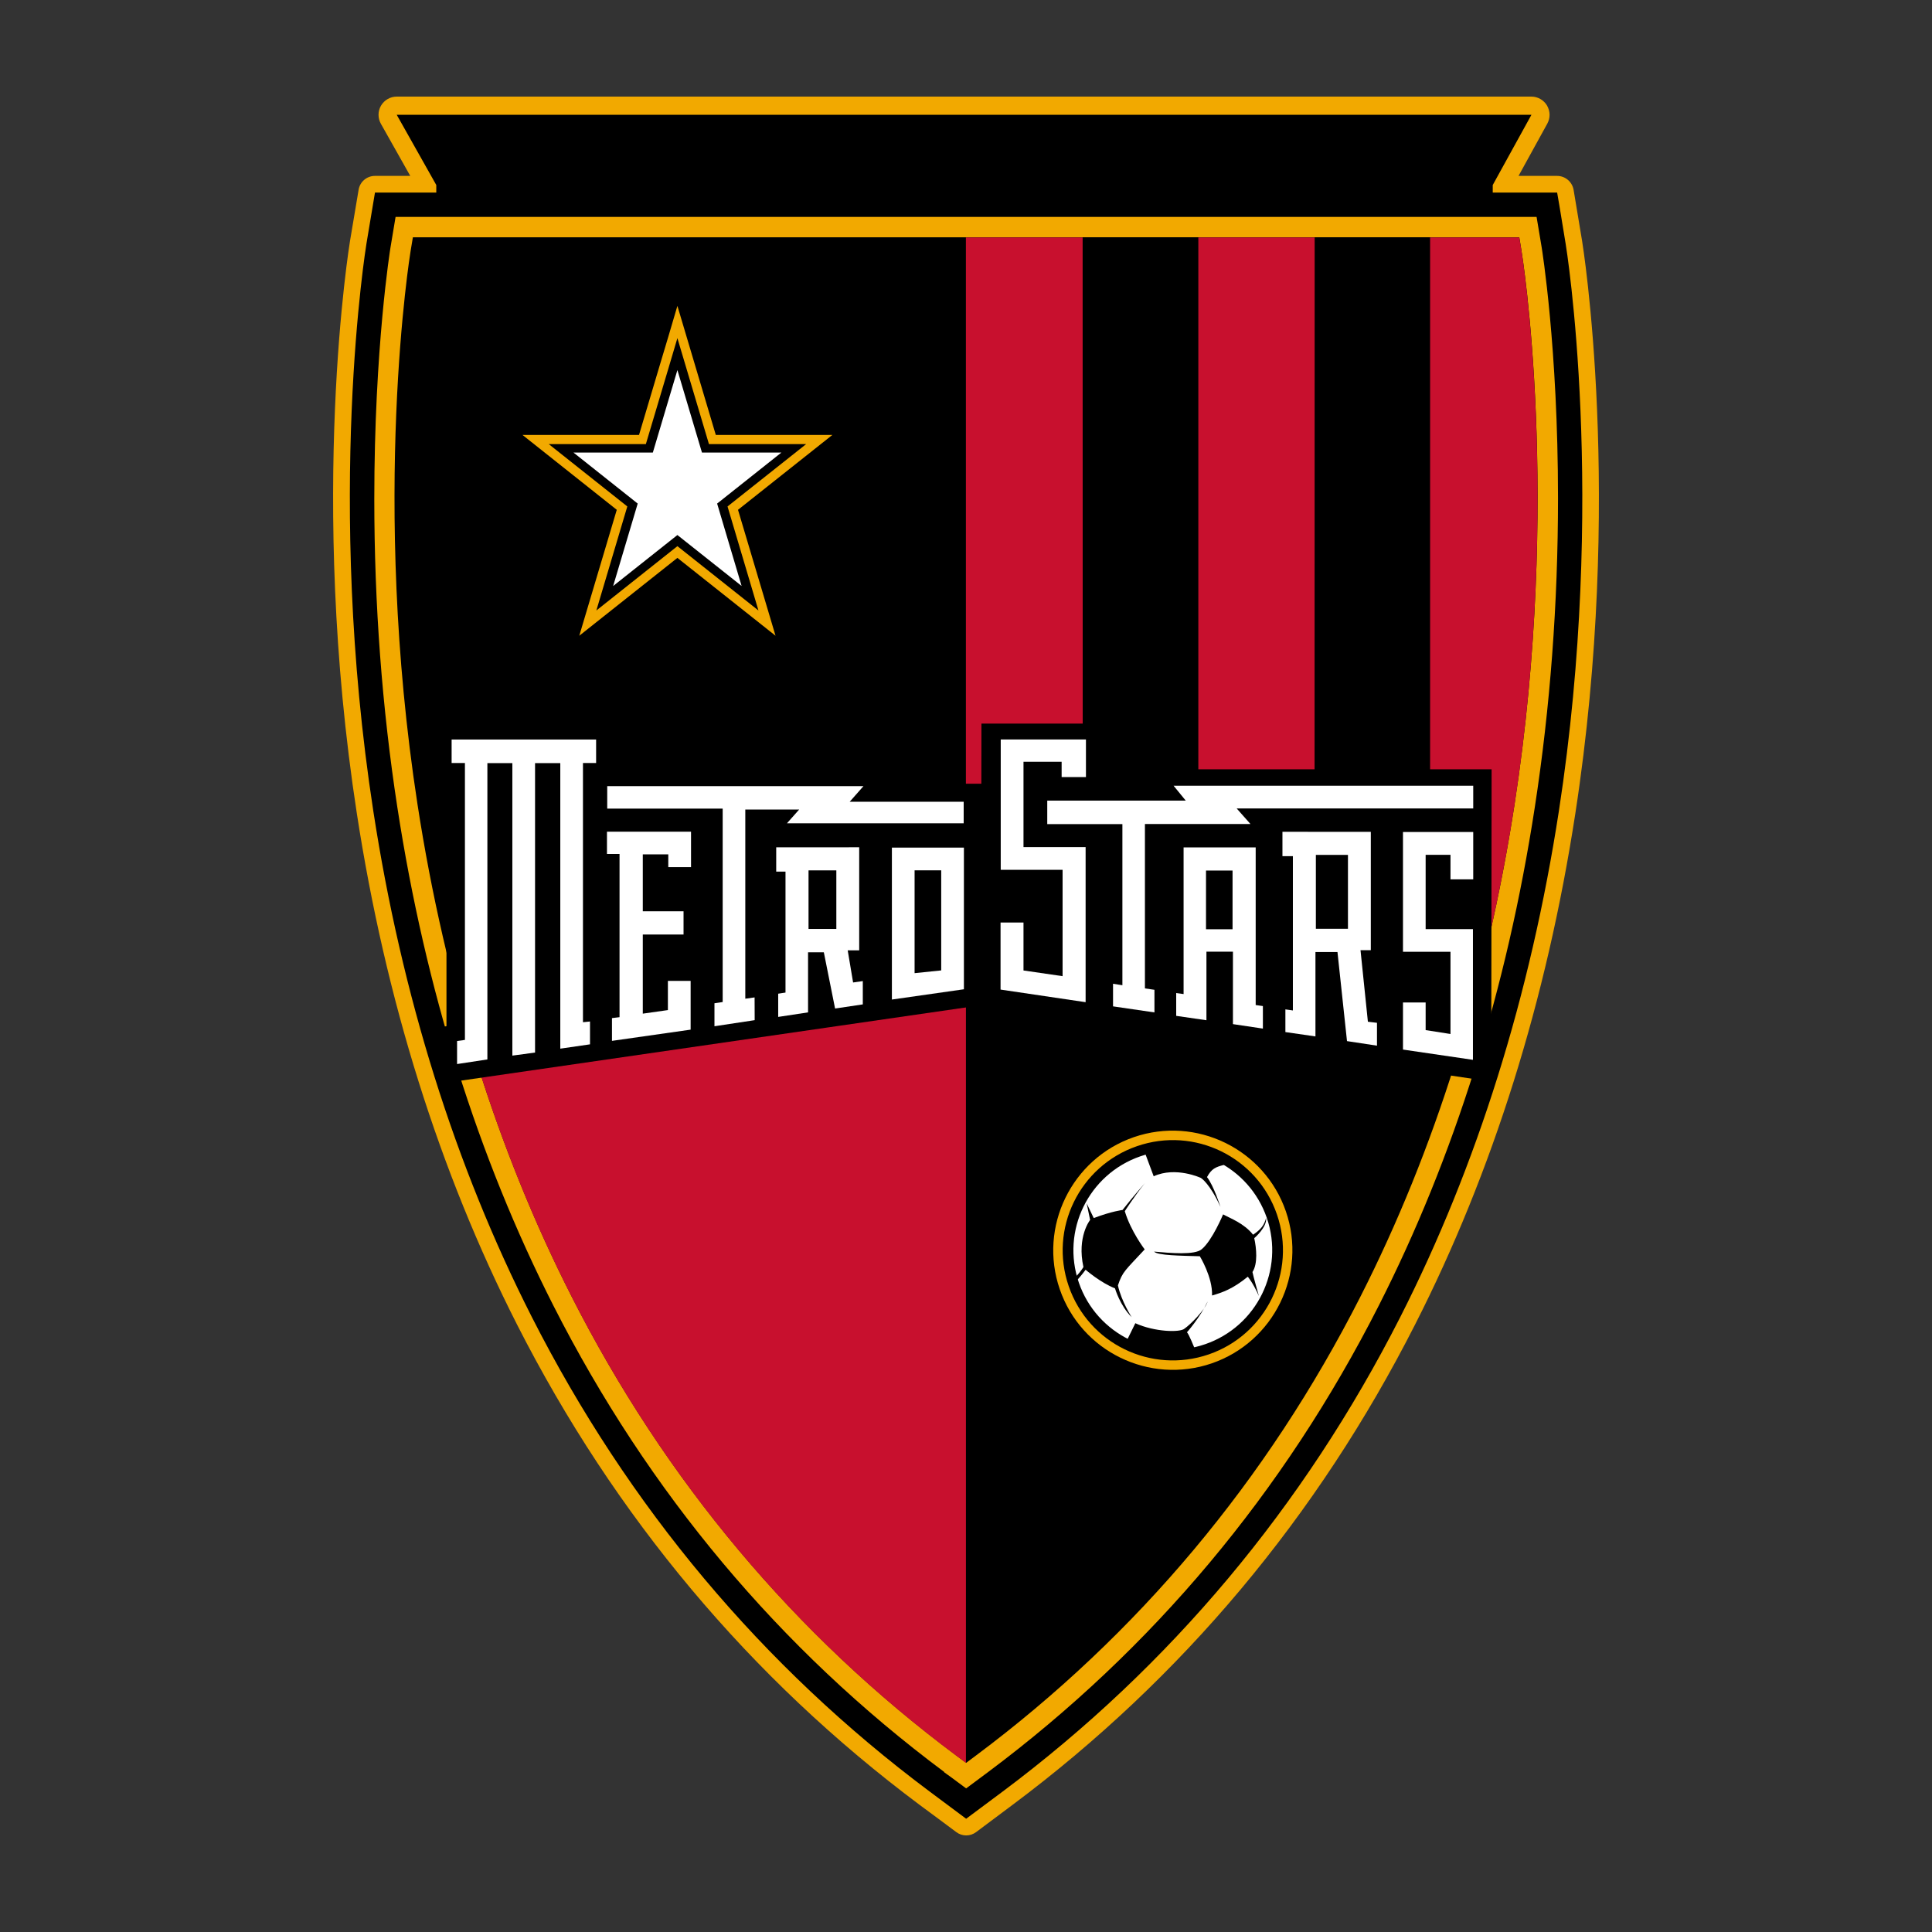 <?xml version="1.0" encoding="utf-8"?>
<!-- Generator: Adobe Illustrator 14.0.0, SVG Export Plug-In . SVG Version: 6.00 Build 43363)  -->
<!DOCTYPE svg PUBLIC "-//W3C//DTD SVG 1.1//EN" "http://www.w3.org/Graphics/SVG/1.1/DTD/svg11.dtd">
<svg version="1.1" id="Layer_1" xmlns="http://www.w3.org/2000/svg" xmlns:xlink="http://www.w3.org/1999/xlink" x="0px" y="0px"
	 width="200px" height="200px" viewBox="0 0 200 200" enable-background="new 0 0 200 200" xml:space="preserve">
<rect x="0" y="0" width="200" height="200" fill="#333333" stroke="none"/>
<g id="Background">
	<path d="M118.137,127.848c0-0.043-0.078-0.082-0.236-0.111c-0.143-0.043-0.353-0.061-0.569-0.061h-0.827v0.861h0.827
		c0.219,0,0.429-0.014,0.569-0.051c0.158-0.03,0.236-0.073,0.236-0.125V127.848 M118.137,129.779v-0.883
		c0-0.057-0.078-0.1-0.236-0.123c-0.143-0.039-0.353-0.058-0.569-0.058h-0.827v1.063h-1.113v-2.27h1.94
		c0.793,0,1.329,0.025,1.63,0.096c0.282,0.061,0.314,0.166,0.314,0.267v0.487c0,0.177-0.521,0.259-1.026,0.273
		c0.506,0.014,1.026,0.092,1.026,0.258v0.889H118.137"/>
	<path d="M124.148,129.438c0,0.107-0.063,0.197-0.348,0.271c-0.309,0.061-0.806,0.09-1.595,0.09c-0.798,0-1.325-0.029-1.604-0.09
		c-0.305-0.073-0.353-0.163-0.353-0.271v-0.41h1.128v0.457c0,0.097,0.287,0.136,0.827,0.136c0.526,0,0.797-0.039,0.797-0.136v-0.805
		h-2.752v-0.832c0-0.105,0.048-0.205,0.353-0.267c0.277-0.06,0.807-0.095,1.604-0.095c0.789,0,1.286,0.035,1.595,0.095
		c0.283,0.062,0.348,0.159,0.348,0.267v0.291h-1.146V127.8c0-0.099-0.271-0.133-0.797-0.133c-0.54,0-0.827,0.034-0.827,0.133v0.699
		h2.77V129.438"/>
	<polyline points="125.175,129.779 125.175,127.514 126.298,127.514 126.298,129.602 128.195,129.602 128.195,129.779 
		125.175,129.779 	"/>
	<path d="M117.887,130.686l-1.591,0.48c-0.081,0.033-0.099,0.068-0.099,0.098v0.193h1.945v0.124h-2.738v-0.313
		c0-0.076,0.099-0.129,0.271-0.172l1.526-0.479c0.086-0.018,0.152-0.068,0.152-0.111v-0.316c0-0.067-0.205-0.095-0.582-0.095
		s-0.574,0.025-0.574,0.095v0.274h-0.793v-0.249c0-0.066,0.048-0.138,0.244-0.181c0.197-0.042,0.564-0.068,1.123-0.068
		c0.558,0,0.935,0.026,1.127,0.068c0.203,0.043,0.244,0.11,0.244,0.181v0.291C118.145,130.568,118.041,130.634,117.887,130.686"/>
	<path d="M121.471,131.346v-1.132c0-0.067-0.048-0.138-0.244-0.181c-0.209-0.042-0.568-0.068-1.123-0.068
		c-0.558,0-0.922,0.026-1.119,0.068c-0.223,0.043-0.248,0.111-0.248,0.181v1.132c0,0.072,0.025,0.137,0.248,0.18
		c0.197,0.043,0.563,0.068,1.119,0.068c0.555,0,0.914-0.025,1.123-0.068C121.423,131.482,121.471,131.418,121.471,131.346
		 M120.669,131.371c0,0.068-0.185,0.09-0.565,0.09c-0.377,0-0.578-0.021-0.578-0.09v-1.184c0-0.068,0.201-0.096,0.578-0.096
		c0.381,0,0.565,0.025,0.565,0.096V131.371"/>
	<path d="M124.878,131.346v-1.132c0-0.067-0.046-0.138-0.243-0.181c-0.215-0.042-0.566-0.068-1.123-0.068
		c-0.558,0-0.918,0.026-1.133,0.068c-0.209,0.043-0.238,0.111-0.238,0.181v1.132c0,0.072,0.029,0.137,0.238,0.18
		c0.215,0.043,0.575,0.068,1.133,0.068c0.557,0,0.908-0.025,1.123-0.068C124.832,131.482,124.878,131.418,124.878,131.346
		 M124.077,131.371c0,0.068-0.188,0.09-0.565,0.09c-0.378,0-0.584-0.021-0.584-0.09v-1.184c0-0.068,0.206-0.096,0.584-0.096
		c0.377,0,0.565,0.025,0.565,0.096V131.371"/>
	<path d="M127.952,130.686l-1.595,0.48c-0.078,0.033-0.104,0.068-0.104,0.098v0.193h1.955v0.124h-2.748v-0.313
		c0-0.076,0.106-0.129,0.271-0.172l1.529-0.479c0.082-0.018,0.154-0.068,0.154-0.111v-0.316c0-0.067-0.201-0.095-0.578-0.095
		c-0.386,0-0.583,0.025-0.583,0.095v0.274h-0.793v-0.249c0-0.066,0.047-0.138,0.253-0.181c0.197-0.042,0.564-0.068,1.123-0.068
		c0.549,0,0.917,0.026,1.119,0.068c0.205,0.043,0.253,0.11,0.253,0.181v0.291C128.21,130.568,128.09,130.634,127.952,130.686"/>
	<path fill="#F2A900" d="M163.773,24.908c0,0.009,0.018,0.114,0.018,0.114l-0.893-5.372c-0.146-0.83-0.865-1.44-1.705-1.44h-3.995
		c1.122-2.036,2.979-5.413,2.979-5.413c0.153-0.28,0.234-0.606,0.234-0.913c0-0.331-0.097-0.663-0.263-0.958
		c-0.338-0.57-0.957-0.926-1.619-0.926H41.07c-0.673,0-1.288,0.36-1.629,0.938c-0.171,0.292-0.255,0.615-0.255,0.946
		c0,0.319,0.083,0.641,0.242,0.926c0,0,1.895,3.363,3.042,5.399h-3.652c-0.847,0-1.563,0.611-1.695,1.44l-0.886,5.271
		c-0.04,0.259-4.359,26.439,0.706,59.312c2.969,19.282,8.548,37.064,16.573,52.87c10.121,19.908,24.144,36.639,41.692,49.746
		c0.015,0,3.785,2.809,3.785,2.809c0.611,0.46,1.447,0.46,2.056,0l3.764-2.815c17.547-13.101,31.574-29.833,41.68-49.735
		c8.038-15.789,13.613-33.58,16.582-52.872C168.107,51.527,163.816,25.167,163.773,24.908"/>
	<path d="M162.072,25.21c0,0,0.008,0.02,0.008,0.054c-0.014-0.109-0.094-0.606-0.646-3.942l-0.24-1.387h-6.666v-0.782l4.006-7.269
		H41.07l4.094,7.269v0.782h-6.347l-0.879,5.266c-0.043,0.26-4.285,26.352,0.708,58.768c2.94,19.104,8.464,36.719,16.404,52.358
		c9.997,19.668,23.859,36.188,41.191,49.136c0.004,0,3.774,2.813,3.774,2.813l3.776-2.813c17.318-12.945,31.18-29.477,41.172-49.136
		c7.944-15.64,13.461-33.254,16.41-52.358C166.363,51.553,162.119,25.465,162.072,25.21"/>
	<path fill="#F2A900" d="M40.95,22.454c-0.097,0.577-0.527,3.162-0.527,3.162c-0.017,0.105-1.676,10.325-1.676,26.045
		c0,10.899,0.804,21.636,2.388,31.923c2.898,18.834,8.336,36.195,16.164,51.596c9.819,19.324,23.428,35.562,40.451,48.258
		c0,0-0.013,0.021-0.013,0.024c0.264,0.177,0.834,0.597,2.278,1.672c0.416-0.304,2.268-1.688,2.268-1.688
		c17.019-12.715,30.626-28.952,40.435-48.266c7.823-15.391,13.265-32.753,16.161-51.596c1.596-10.351,2.405-21.124,2.405-32.006
		c0-15.624-1.673-25.852-1.688-25.953c0,0.004-0.142-0.855-0.142-0.855s-0.302-1.775-0.388-2.315
		C158.557,22.454,41.67,22.454,40.95,22.454"/>
	<path d="M157.507,25.971l-0.228-1.406H42.742l-0.234,1.406c-0.043,0.24-4.165,25.618,0.711,57.29
		c2.87,18.625,8.24,35.765,15.963,50.96c9.668,19.021,23.067,35.016,39.832,47.524l1.001,0.746l0.999-0.746
		c16.754-12.509,30.154-28.503,39.821-47.524c7.72-15.195,13.088-32.336,15.951-50.958
		C161.669,51.589,157.549,26.211,157.507,25.971"/>
	<polyline points="136.08,103.566 148.041,103.566 148.041,24.58 136.093,24.58 136.08,103.566 	"/>
	<rect x="112.087" y="24.58" width="11.974" height="78.979"/>
	<polyline fill="#C8102E" points="112.087,103.566 112.074,24.58 99.989,24.58 99.989,103.566 112.087,103.566 	"/>
	<polyline fill="#C8102E" points="136.08,103.566 136.093,24.58 124.052,24.58 124.052,103.566 136.08,103.566 	"/>
	<path fill="#C8102E" d="M157.507,25.975l-0.235-1.396h-9.229v78.987h4.477c1.767-6.542,3.196-13.313,4.271-20.292
		C161.66,51.607,157.541,26.226,157.507,25.975"/>
	<path fill="#C8102E" d="M47.487,103.566c2.949,10.906,6.857,21.168,11.69,30.668c9.669,19.023,23.06,35.016,39.824,47.523
		l0.992,0.741v-78.937H47.487"/>
	<path fill="#F2A900" d="M69.22,34.733l-0.922,3.076c0,0-1.803,6.085-2.146,7.213c-1.222,0-12.068,0-12.068,0
		s8.88,7.054,9.764,7.753c-0.33,1.093-3.882,13.037-3.882,13.037s9.14-7.251,10.158-8.06c1.018,0.808,10.158,8.06,10.158,8.06
		s-3.552-11.943-3.884-13.037c0.892-0.699,9.772-7.753,9.772-7.753s-10.852,0-12.072,0c-0.356-1.194-3.974-13.358-3.974-13.358
		L69.22,34.733"/>
	<path d="M69.211,38.082c0,0-2.023,6.786-2.352,7.894c-1.205,0-10.048,0-10.048,0s7.339,5.829,8.128,6.452
		c-0.281,0.938-3.205,10.77-3.205,10.77s7.376-5.847,8.39-6.66c1.018,0.813,8.39,6.66,8.39,6.66s-2.928-9.83-3.2-10.77
		c0.791-0.624,8.135-6.452,8.135-6.452s-8.855,0-10.058,0c-0.33-1.108-3.267-10.974-3.267-10.974L69.211,38.082"/>
	<polyline fill="#FFFFFF" points="70.124,38.311 72.667,46.848 80.889,46.848 74.237,52.129 76.771,60.658 70.124,55.386 
		63.473,60.663 66.015,52.129 59.366,46.848 67.582,46.848 70.124,38.311 	"/>
	<path fill="#F2A900" d="M117.377,117.717L117.377,117.717c-6.452,2.227-9.895,9.295-7.67,15.746
		c2.221,6.456,9.281,9.887,15.736,7.67c6.453-2.226,9.896-9.285,7.67-15.736C130.889,118.939,123.828,115.497,117.377,117.717"/>
	<path d="M110.633,133.146c-2.053-5.951,1.11-12.44,7.065-14.494c5.95-2.06,12.433,1.104,14.489,7.061
		c2.049,5.951-1.105,12.441-7.058,14.494C119.164,142.256,112.684,139.096,110.633,133.146"/>
	<path fill="#FFFFFF" d="M111.684,132.786c-1.854-5.382,1-11.236,6.375-13.088c5.371-1.849,11.231,1.007,13.08,6.374
		c1.848,5.371-1.008,11.228-6.375,13.078C119.391,141.008,113.535,138.145,111.684,132.786"/>
	<path d="M112.488,124.563l0.734,1.53c1.901-0.716,2.981-0.836,2.981-0.836c1.171-1.491,2.313-2.772,2.313-2.772
		c-1.045,1.281-2.078,2.897-2.078,2.897c0.617,2.07,2.059,3.956,2.059,3.956c-2.021,2.188-2.285,2.271-2.771,3.727
		c0.366,1.662,1.422,3.283,1.422,3.283c-1.199-1.171-1.725-2.979-1.725-2.979c-1.486-0.574-3.043-1.926-3.043-1.926
		c-0.262,0.388-0.845,1.041-0.845,1.041l-0.116-0.377c0.43-0.428,0.738-0.94,0.738-0.94c-0.695-3.146,0.691-4.879,0.691-4.879
		L112.488,124.563"/>
	<path d="M116.712,138.643c0.197-0.397,0.817-1.664,0.817-1.664c1.97,0.904,4.641,0.979,5.09,0.56c0.588-0.397,2.117-1.921,2.4-2.81
		c-0.851,1.754-2.145,3.187-2.145,3.187c0.201,0.196,0.77,1.615,0.77,1.615C122.504,139.848,119.327,140.258,116.712,138.643"/>
	<path d="M126.615,125.712c0.729,0.407,2.156,0.909,3.104,2.104c0.807-0.545,1.148-0.98,1.346-1.725
		c0.112,0.952-1.226,2.084-1.226,2.084c0.231,1.041,0.382,2.646-0.185,3.504c0.08,0.428,0.664,2.48,0.664,2.48
		c-0.608-1.376-1.148-1.994-1.148-1.994c-1.552,1.268-2.619,1.63-3.699,1.945c0.072-1.887-1.265-4.063-1.265-4.063
		c-1.946-0.06-4.396-0.076-4.733-0.482c1.646,0.148,4.235,0.386,4.938-0.254C125.491,128.413,126.615,125.712,126.615,125.712"/>
	<path d="M124.316,121.939c0,0-2.599-1.217-4.887-0.172l-0.851-2.281c2.761-1.016,7.511-0.277,8.114,1.105
		c-0.85,0.225-1.26,0.373-1.744,1.262c0.697,0.883,1.394,3.086,1.394,3.086C125.234,122.488,124.316,121.939,124.316,121.939"/>
	<polyline points="154.411,79.637 117.348,79.637 118.834,81.212 114.309,81.212 114.309,74.904 101.598,74.904 101.588,81.133 
		91.688,81.133 92.63,79.596 63.51,79.596 63.51,74.741 44.853,74.741 44.853,80.869 46.218,80.869 46.218,106.229 45.449,106.354 
		45.449,112.195 101.604,104.055 154.373,111.969 154.411,79.637 	"/>
	<path fill="#FFFFFF" d="M99.783,87.743c0,0.75,0,14.014,0,14.666c-0.603,0.09-6.668,0.95-7.455,1.063c0-0.857,0-14.979,0-15.729
		C93.022,87.743,99.084,87.743,99.783,87.743"/>
	<path fill="#FFFFFF" d="M89.383,81.383c-0.405,0.457-1.423,1.614-1.423,1.614s11.041,0,11.8,0c0,0.519,0,1.717,0,2.231
		c-0.746,0-16.698,0-18.297,0c0.33-0.373,1.265-1.423,1.265-1.423h-5.575v19.58c0,0,0.708-0.099,0.962-0.133
		c0.009,0.588,0.009,1.891,0.009,2.354c-0.536,0.082-3.456,0.523-4.163,0.631c0-0.596,0-1.916,0-2.379
		c0.251-0.028,0.851-0.129,0.851-0.129v-20.02c0,0-11.198,0-11.952,0c0-0.519,0-1.805,0-2.326
		C63.619,81.383,87.733,81.383,89.383,81.383"/>
	<path fill="#FFFFFF" d="M61.709,76.554c0,0.532,0,1.897,0,2.431c-0.399,0-1.361,0-1.361,0v26.835c0,0,0.589-0.068,0.729-0.076
		c0,0.574,0,1.902,0,2.365c-0.5,0.067-2.431,0.353-3.076,0.447c0-0.896,0-29.559,0-29.559h-2.613c0,0,0,29.271,0,29.964
		c-0.465,0.063-1.764,0.235-2.349,0.315c0-0.896,0-30.279,0-30.279h-2.585c0,0,0,30.002,0,30.675
		c-0.5,0.082-2.488,0.384-3.138,0.478c0-0.592,0-1.92,0-2.383c0.223-0.035,0.813-0.117,0.813-0.117V78.985c0,0-0.975,0-1.378,0
		c0-0.534,0-1.899,0-2.431C47.491,76.554,60.963,76.554,61.709,76.554"/>
	<path fill="#FFFFFF" d="M88.944,87.709c0,0.729,0,9.952,0,10.67c-0.331,0-1.19,0-1.19,0l0.558,3.327c0,0,0.703-0.104,1.005-0.146
		c0,0.597,0,1.955,0,2.414c-0.495,0.08-2.321,0.354-2.87,0.428c-0.133-0.655-1.164-5.819-1.164-5.819H83.65c0,0,0,5.597,0,6.218
		c-0.5,0.073-2.441,0.369-3.091,0.469c0-0.598,0-1.941,0-2.404c0.208-0.034,0.756-0.116,0.756-0.116v-12.52c0,0-0.69,0-0.962,0
		c0-0.538,0-1.979,0-2.519C81.06,87.709,88.236,87.709,88.944,87.709"/>
	<polyline points="86.17,90.101 83.699,90.101 83.699,96.163 86.577,96.163 86.577,90.101 86.17,90.101 	"/>
	<path fill="#FFFFFF" d="M71.535,86.097c0,0.602,0,3.073,0,3.669c-0.527,0-1.826,0-2.354,0c0-0.377,0-1.325,0-1.325h-2.639v5.895
		c0,0,3.556,0,4.218,0c0,0.536,0,1.88,0,2.407c-0.662,0-4.218,0-4.218,0v8.19l2.598-0.369c0,0,0-2.408,0-3.021
		c0.523,0,1.826,0,2.354,0c0,0.655,0,4.471,0,5.046c-0.604,0.081-7.352,1.046-8.143,1.161c0-0.583,0-1.886,0-2.357
		c0.21-0.023,0.783-0.095,0.783-0.095V88.401c0,0-0.913,0-1.301,0c0-0.517,0-1.786,0-2.304
		C63.543,86.097,70.823,86.097,71.535,86.097"/>
	<polyline points="97.029,90.097 94.678,90.097 94.678,100.741 97.434,100.456 97.434,90.097 97.029,90.097 	"/>
	<path fill="#FFFFFF" d="M112.417,76.55c0,0.609,0,3.284,0,3.892c-0.541,0-1.978,0-2.517,0c0-0.446,0-1.584,0-1.584h-3.948v8.833
		c0,0,5.71,0,6.431,0c0,0.75,0,15.189,0,16.054c-0.814-0.12-8.193-1.213-8.806-1.304c0-0.597,0-6.252,0-6.942
		c0.532,0,1.843,0,2.375,0c0,0.679,0,4.964,0,4.964l4.047,0.589V90.043c0,0-5.701,0-6.403,0c0-0.746,0-12.756,0-13.493
		C104.298,76.55,111.705,76.55,112.417,76.55"/>
	<path fill="#FFFFFF" d="M152.508,86.129c0,0.649,0,4.261,0,4.902c-0.527,0-1.826,0-2.354,0c0-0.57,0-2.538,0-2.538h-2.572v7.687
		c0,0,4.219,0,4.896,0c0,0.733,0,12.685,0,13.534c-0.776-0.11-6.649-0.974-7.242-1.063c0-0.563,0-4.217,0-4.873
		c0.52,0,1.826,0,2.346,0c0,0.604,0,2.858,0,2.858l2.572,0.403v-8.51c0,0-4.229,0-4.918,0c0-0.733,0-11.662,0-12.4
		C145.932,86.129,151.813,86.129,152.508,86.129"/>
	<path fill="#FFFFFF" d="M129.988,87.722c0,0.771,0,16.32,0,16.32s0.549,0.073,0.746,0.106c0,0.463,0,1.74,0,2.332
		c-0.64-0.096-2.599-0.386-3.101-0.463c0-0.625,0-7.501,0-7.501h-2.743c0,0,0,6.285,0,7.099c-0.645-0.094-2.633-0.387-3.13-0.454
		c0-0.459,0-1.775,0-2.358c0.146,0.026,0.765,0.104,0.765,0.104s0-14.413,0-15.185C123.216,87.722,129.298,87.722,129.988,87.722"/>
	<polyline points="127.189,90.118 124.846,90.118 124.846,96.195 127.593,96.195 127.593,90.118 127.189,90.118 	"/>
	<path fill="#FFFFFF" d="M141.906,86.11c0,0.733,0,11.519,0,12.252c-0.305,0-1.067,0-1.067,0l0.765,7.408
		c0,0,0.65,0.078,0.941,0.111c0,0.473,0,1.779,0,2.366c-0.654-0.095-2.648-0.397-3.104-0.472c-0.068-0.574-0.986-9.221-0.986-9.221
		h-2.28c0,0,0,7.893,0,8.736c-0.639-0.099-2.606-0.377-3.112-0.45c0-0.462,0-1.762,0-2.349c0.154,0.017,0.776,0.11,0.776,0.11V88.63
		c0,0-0.764,0-1.081,0c0-0.54,0-1.98,0-2.521C133.466,86.11,141.188,86.11,141.906,86.11"/>
	<polyline points="139.137,88.498 136.218,88.498 136.218,96.146 139.54,96.146 139.54,88.498 139.137,88.498 	"/>
	<path fill="#FFFFFF" d="M152.508,81.338c0,0.527,0,1.827,0,2.354c-0.789,0-24.486,0-24.486,0s1.021,1.149,1.424,1.608
		c-1.519,0-10.924,0-10.924,0v17.019c0,0,0.694,0.101,0.986,0.144c0,0.459,0,1.745,0,2.341c-0.712-0.105-3.738-0.549-4.287-0.626
		c0-0.463,0-1.739,0-2.34c0.248,0.033,0.969,0.153,0.969,0.153V85.31c0,0-7.057,0-7.779,0c0-0.531,0-1.897,0-2.428
		c0.76,0,14.34,0,14.34,0s-0.898-1.11-1.261-1.542C123.082,81.338,151.736,81.338,152.508,81.338"/>
</g>
<g id="Content">
</g>
</svg>
